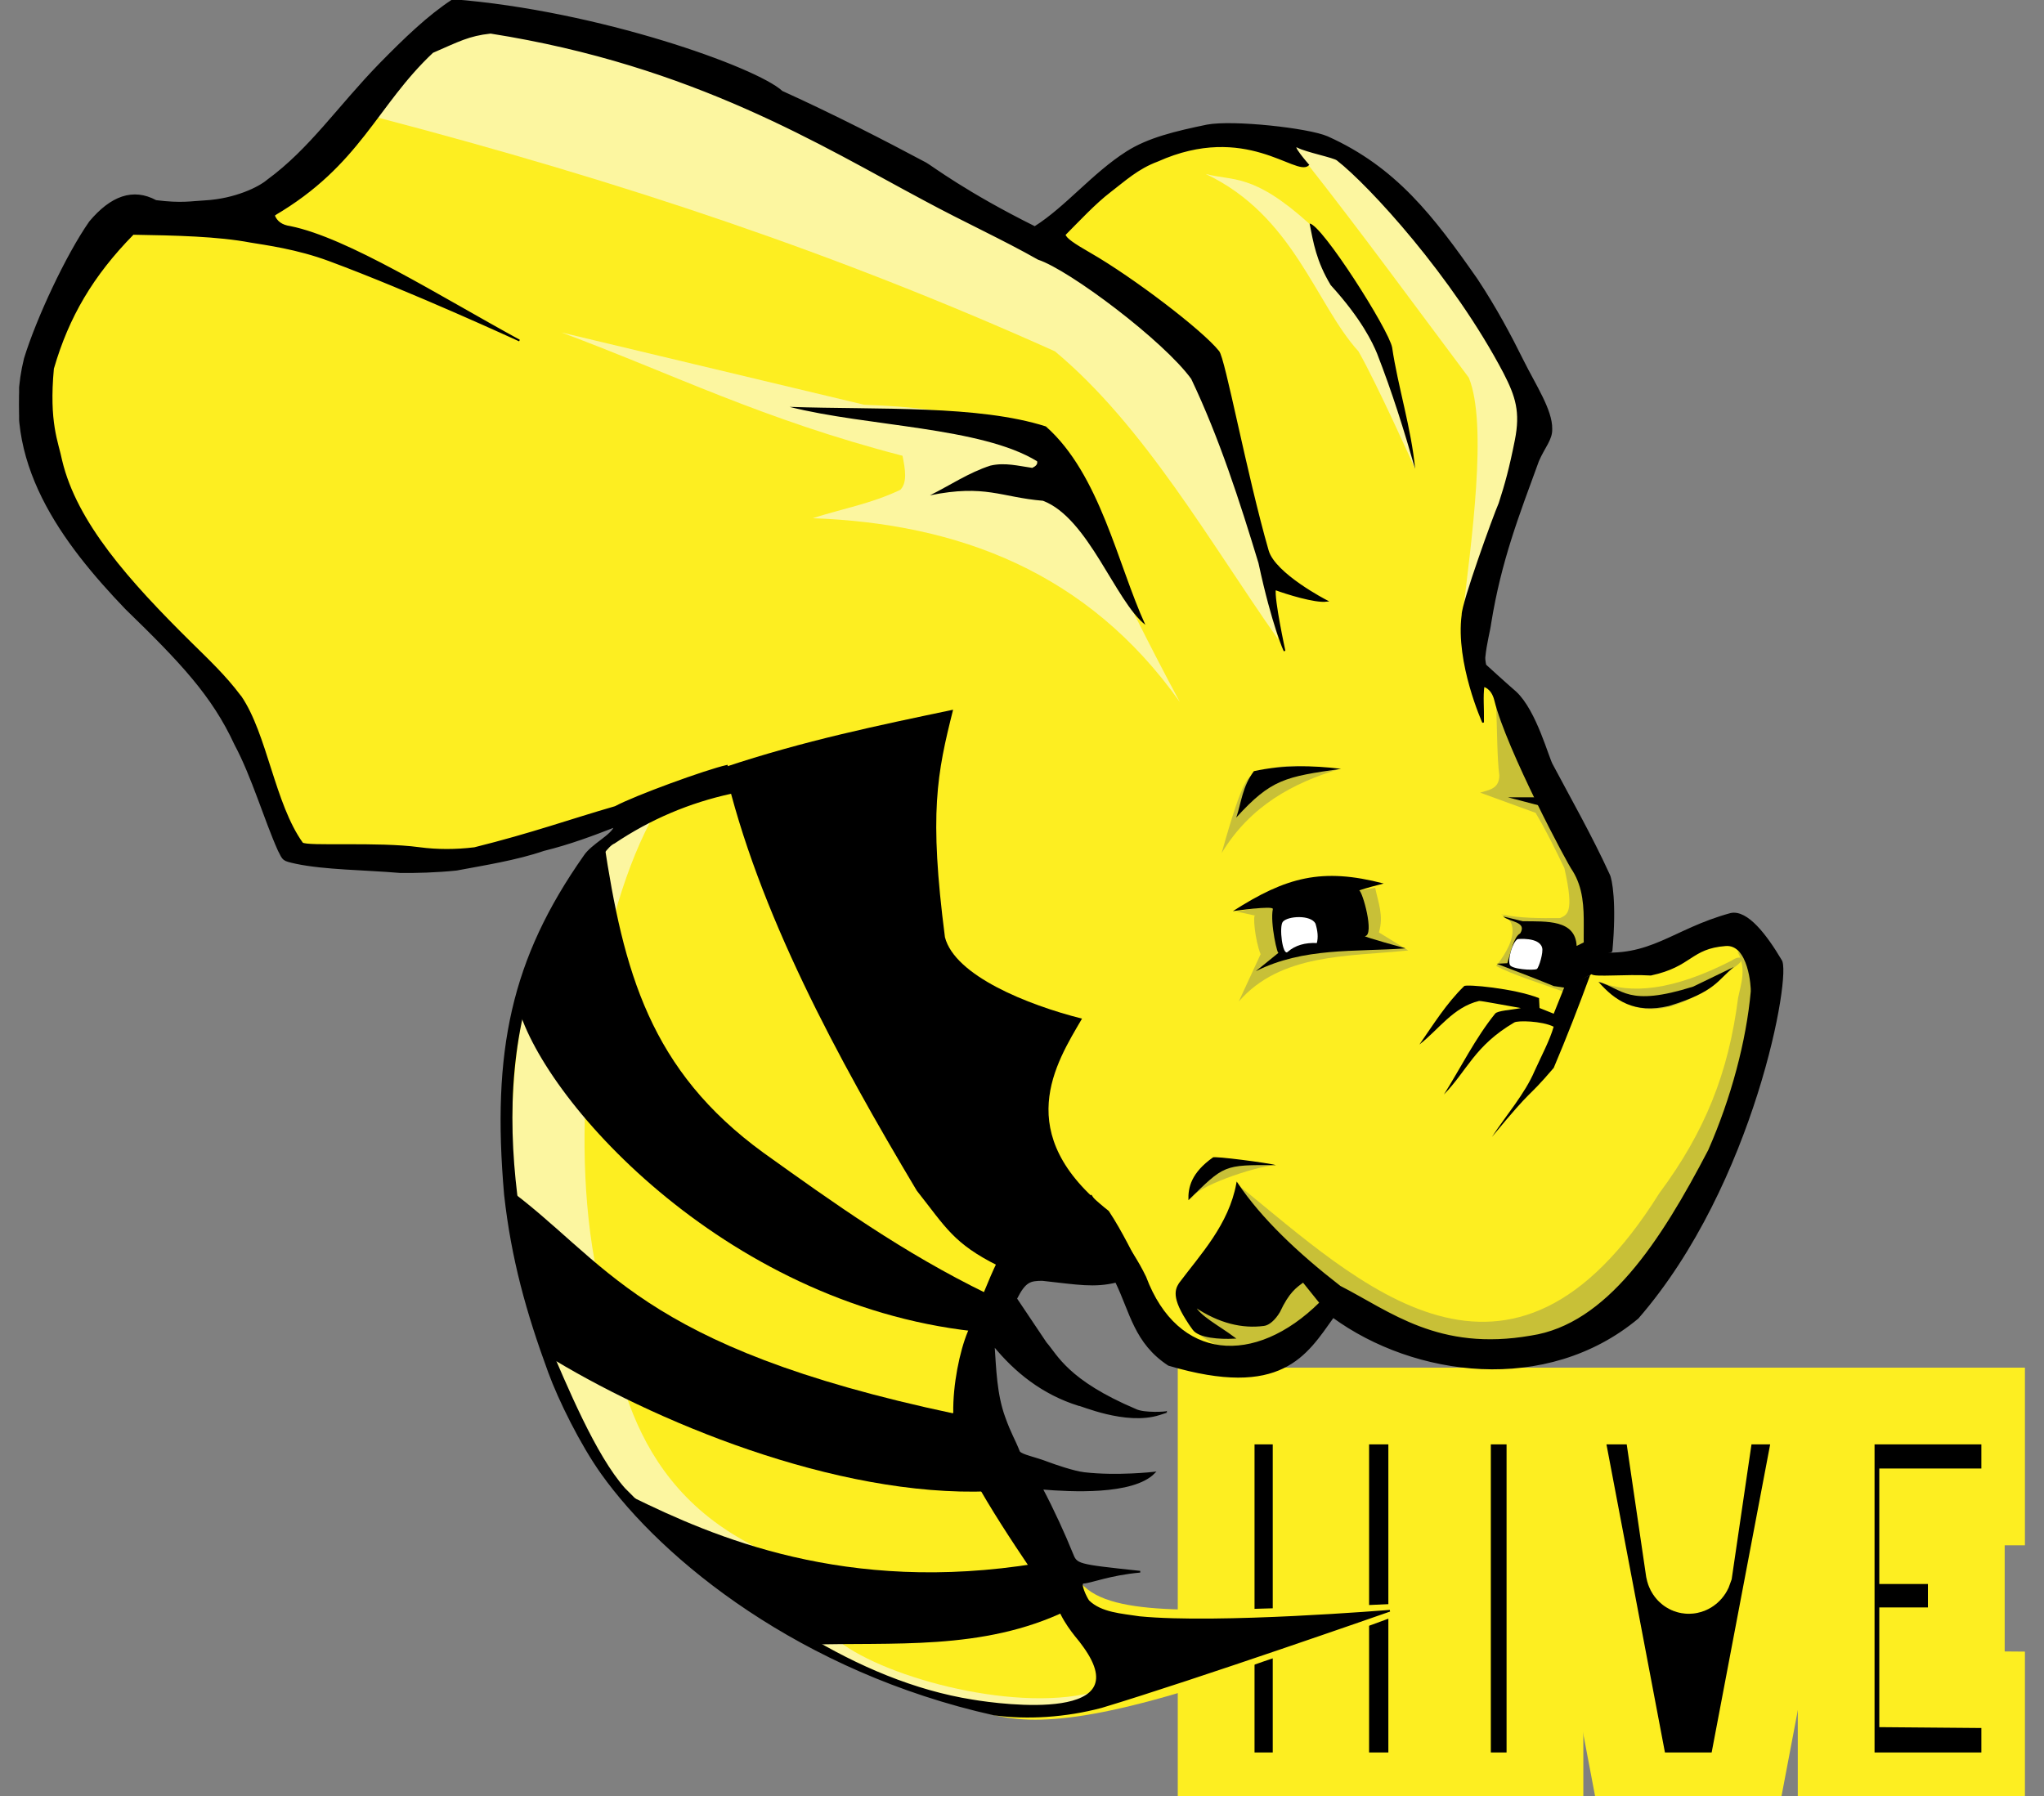 <svg width="66" height="58" viewBox="0 0 66 58" fill="none" xmlns="http://www.w3.org/2000/svg">
<rect x="0" y="0" width="66" height="58" fill="#808080" stroke="none"/>
<g clip-path="url(#clip0_44_740)">
<path fill-rule="evenodd" clip-rule="evenodd" d="M39.269 45.406V57.834H42.336V52.123L42.968 52.134V57.834H46.069V45.406H42.968V50.017H42.336V45.406L39.269 45.406Z" fill="black" stroke="#FDEE21" stroke-width="2.479"/>
<path fill-rule="evenodd" clip-rule="evenodd" d="M49.886 45.406H46.899V57.834H49.886V45.406Z" fill="black" stroke="#FDEE21" stroke-width="2.479"/>
<path fill-rule="evenodd" clip-rule="evenodd" d="M50.375 45.406L52.734 57.834H56.295L58.655 45.406H55.484L54.703 50.724C54.638 50.928 54.418 50.928 54.378 50.724L53.597 45.406L50.375 45.406Z" fill="black" stroke="#FDEE21" stroke-width="2.479"/>
<path fill-rule="evenodd" clip-rule="evenodd" d="M65.217 45.406H59.289V57.834H65.217V54.576L61.921 54.548L61.921 53.151H63.491V49.915H61.921L61.921 48.665H65.217V45.406Z" fill="black" stroke="#FDEE21" stroke-width="2.479"/>
<path fill-rule="evenodd" clip-rule="evenodd" d="M33.203 7.717C32.703 6.356 15.527 -0.288 15.307 0.441C12.153 1.259 10.869 4.877 8.699 7.168L3.881 6.893C1.759 9.609 0.645 12.384 1.403 15.268C4.124 18.935 7.282 22.056 9.25 26.662C9.405 28.834 18.694 26.89 20.685 26.46C17.965 28.397 15.597 31.4 16.615 40.048C17.544 44.109 18.18 48.643 26.42 53.236C27.505 53.84 29.75 54.538 31.138 55.046C32.465 55.652 34.017 55.901 38.396 54.569C40.93 53.482 43.666 52.827 46.146 51.743L43.165 51.882C39.061 51.971 35.893 52.276 34.915 51.135L31.138 44.647L33.34 40.391C36.388 40.702 37.399 43.161 40.086 44.097L43.252 41.764C52.448 47.165 56.107 38.34 57.155 31.467C57.043 28.671 51.07 32.344 51.432 31.037C51.573 28.031 49.11 24.098 47.519 21.034L49.36 13.944C50.196 13.204 45.492 5.318 41.652 4.334C38.282 3.471 33.202 7.717 33.202 7.717L33.203 7.717Z" fill="#FDEE21"/>
<path fill-rule="evenodd" clip-rule="evenodd" d="M48.31 22.784C48.343 23.546 48.339 24.472 48.413 25.049C48.401 25.49 48.069 25.506 47.794 25.598L49.583 26.25C49.939 26.845 50.224 27.44 50.513 28.035C50.847 29.499 50.597 29.541 50.375 29.648C49.725 29.655 49.078 29.656 48.474 29.528C48.744 29.67 48.804 29.774 48.833 29.956C48.885 30.292 48.668 30.751 48.31 31.193C48.839 31.485 49.804 31.771 50.521 32.042L51.339 30.232C50.968 27.572 49.846 25.121 48.31 22.784L48.31 22.784Z" fill="#C8C037"/>
<path fill-rule="evenodd" clip-rule="evenodd" d="M51.65 31.705C52.642 32.117 54.014 31.996 55.915 31.021C56.197 30.821 56.461 30.941 55.955 31.27C53.461 33.496 52.268 32.382 51.65 31.705L51.65 31.705Z" fill="#C8C037"/>
<path fill-rule="evenodd" clip-rule="evenodd" d="M56.105 30.73C56.4 31.291 56.221 31.748 56.123 32.222C55.815 34.636 55.059 36.544 53.576 38.538C48.752 46.254 43.882 41.426 39.999 38.283L38.393 42.288C38.308 42.639 37.953 42.912 40.462 44.011L43.017 42.215C52.762 49.593 59.667 31.888 56.105 30.73L56.105 30.73Z" fill="#C8C037"/>
<path fill-rule="evenodd" clip-rule="evenodd" d="M41.175 37.625C40.517 37.672 38.561 38.334 38.474 38.717L39.374 37.382L41.175 37.625Z" fill="#C8C037"/>
<path fill-rule="evenodd" clip-rule="evenodd" d="M39.896 29.442C40.017 29.442 40.595 29.597 40.533 29.562C40.444 29.513 40.523 30.369 40.705 30.815L39.999 32.343C41.351 30.792 43.488 30.895 45.471 30.695L44.525 30.112C44.689 29.566 44.496 29.134 44.404 28.67L39.896 29.442Z" fill="#C8C037"/>
<path fill-rule="evenodd" clip-rule="evenodd" d="M43.217 24.844C41.767 25.286 40.379 26.009 39.447 27.549C40.158 25.01 40.303 25.107 40.532 24.981C41.527 24.539 42.341 24.814 43.217 24.844V24.844Z" fill="#C8C037"/>
<path fill-rule="evenodd" clip-rule="evenodd" d="M35.474 54.6C33.721 56.525 29.809 54.454 26.56 53.399C18.305 48.176 16.692 43.258 16.58 38.435C16.156 31.525 18.288 27.51 20.985 26.56C19.2 29.983 18.368 36.13 19.196 40.7C19.864 43.243 19.878 47.531 24.153 49.827C26.247 50.999 25.68 51.913 27.096 53.011C28.647 54.215 32.973 55.359 35.474 54.6L35.474 54.6Z" fill="#FCF6A0"/>
<path fill-rule="evenodd" clip-rule="evenodd" d="M38.093 22.667C35.125 18.479 30.95 16.907 26.242 16.735C27.186 16.429 28.129 16.27 29.073 15.817C29.304 15.575 29.228 15.15 29.142 14.719C24.61 13.541 21.75 12.086 18.129 10.737L27.903 13.071C34.504 13.32 33.937 14.942 38.094 22.667L38.093 22.667Z" fill="#FCF6A0"/>
<path fill-rule="evenodd" clip-rule="evenodd" d="M41.271 20.648C39.078 17.532 36.95 13.75 34.062 11.345C27.09 8.214 20.194 5.889 12.112 3.773L14.691 0.472C23.268 2.42 31.323 5.68 38.539 11.053C39.76 14.125 40.574 17.2 41.27 20.647L41.271 20.648Z" fill="#FCF6A0"/>
<path fill-rule="evenodd" clip-rule="evenodd" d="M45.694 15.141C45.694 15.141 44.464 12.396 43.865 11.348C42.476 9.816 41.774 6.962 38.929 5.617C39.829 5.859 40.444 5.571 42.281 7.228L45.174 12.688L45.694 15.141Z" fill="#FCF6A0"/>
<path fill-rule="evenodd" clip-rule="evenodd" d="M47.223 19.897C47.507 17.519 48.045 13.704 47.427 12.196C45.708 9.901 43.976 7.528 42.243 5.325C41.957 5.059 41.75 4.698 41.524 4.417C43.96 5.045 46.502 6.73 49.93 13.383L47.223 19.897Z" fill="#FCF6A0"/>
<path fill-rule="evenodd" clip-rule="evenodd" d="M36.982 20.178C36.012 19.418 35.148 16.731 33.677 16.172C32.317 16.059 31.818 15.633 30.028 15.996C30.677 15.672 31.29 15.258 31.98 15.037C32.447 14.927 32.886 15.048 33.331 15.11C33.441 15.058 33.514 14.993 33.487 14.896C31.685 13.788 27.99 13.773 25.496 13.14C28.391 13.237 31.594 13.077 33.77 13.771C35.519 15.316 36.088 18.226 36.982 20.178L36.982 20.178Z" fill="black"/>
<path fill-rule="evenodd" clip-rule="evenodd" d="M42.288 7.219C42.689 7.255 44.851 10.657 44.952 11.223C45.132 12.461 45.575 13.848 45.694 15.143C45.338 13.901 44.95 12.659 44.465 11.417C44.324 11.075 43.965 10.302 42.969 9.209C42.505 8.438 42.405 7.832 42.288 7.219L42.288 7.219Z" fill="black"/>
<path fill-rule="evenodd" clip-rule="evenodd" d="M49.612 25.748H48.687L49.709 26.015L49.612 25.748Z" fill="black"/>
<path fill-rule="evenodd" clip-rule="evenodd" d="M43.302 24.829C42.373 24.715 41.418 24.7 40.488 24.904C40.109 25.41 40.083 25.925 39.918 26.402C41.048 25.162 41.497 25.086 43.302 24.829V24.829Z" fill="black"/>
<path fill-rule="evenodd" clip-rule="evenodd" d="M55.985 31.227C55.467 31.638 55.416 32.025 53.886 32.488C52.77 32.751 52.139 32.306 51.614 31.708C52.41 31.935 52.538 32.533 54.673 31.862L55.985 31.227Z" fill="black"/>
<path fill-rule="evenodd" clip-rule="evenodd" d="M51.348 31.484C50.975 32.503 50.574 33.533 50.169 34.487C49.205 35.612 49.616 34.971 48.173 36.718C48.635 36.01 49.235 35.329 49.55 34.59C49.77 34.104 50.045 33.589 50.167 33.157C49.784 32.967 49.001 32.952 48.895 33.02C47.612 33.773 47.38 34.57 46.624 35.346C47.172 34.474 47.641 33.522 48.276 32.737C48.349 32.635 48.819 32.615 49.108 32.555C48.659 32.479 47.827 32.318 47.76 32.325C46.923 32.525 46.454 33.251 45.833 33.732C46.286 33.082 46.703 32.404 47.278 31.845C47.335 31.779 48.89 31.915 49.695 32.234L49.711 32.553L50.169 32.737L50.513 31.879L51.348 31.484Z" fill="black"/>
<path fill-rule="evenodd" clip-rule="evenodd" d="M41.196 37.628C40.989 37.558 39.165 37.324 39.165 37.379C38.465 37.875 38.359 38.349 38.374 38.76C39.539 37.62 39.495 37.617 41.196 37.628L41.196 37.628Z" fill="black"/>
<path fill-rule="evenodd" clip-rule="evenodd" d="M39.81 29.425C39.81 29.425 41.126 29.234 41.1 29.357C41.005 29.811 41.262 30.918 41.29 30.764L40.55 31.364C42.099 30.589 43.731 30.745 45.385 30.627C45.385 30.627 43.992 30.244 44.077 30.232C44.388 30.188 43.995 28.787 43.888 28.756C44.153 28.667 44.412 28.6 44.68 28.533C42.688 28.014 41.536 28.32 39.81 29.425L39.81 29.425Z" fill="black"/>
<path fill-rule="evenodd" clip-rule="evenodd" d="M51.201 30.403L50.909 30.549C50.867 29.696 49.947 29.759 49.171 29.751L48.534 29.596C48.728 29.775 49.326 29.761 49.085 30.145C48.882 30.253 48.788 30.717 48.672 31.106L48.328 31.124C48.936 31.36 49.5 31.567 50.169 31.844L50.565 31.904L51.511 31.398L51.201 30.403Z" fill="black"/>
<path fill-rule="evenodd" clip-rule="evenodd" d="M42.477 29.828C42.329 29.537 41.584 29.578 41.423 29.767C41.293 29.92 41.415 30.904 41.582 30.738C41.824 30.526 42.141 30.438 42.52 30.455C42.568 30.273 42.551 30.077 42.477 29.828L42.477 29.828Z" fill="white"/>
<path fill-rule="evenodd" clip-rule="evenodd" d="M49.624 31.294C49.694 31.243 49.842 30.75 49.794 30.602C49.697 30.254 49.004 30.327 49.004 30.327C48.834 30.426 48.686 30.969 48.748 31.148C48.778 31.3 49.513 31.348 49.624 31.294L49.624 31.294Z" fill="white"/>
<path fill-rule="evenodd" clip-rule="evenodd" d="M19.989 48.309L20.427 48.352C23.022 49.62 27.295 51.5 33.482 50.49L34.453 52.01C31.728 53.327 28.798 53.024 26.052 53.116L19.989 48.309Z" fill="black"/>
<path fill-rule="evenodd" clip-rule="evenodd" d="M16.263 38.286L17.563 43.716C21.043 45.881 26.989 48.361 31.945 48.161L30.85 45.66C20.505 43.474 19.63 40.711 16.263 38.285L16.263 38.286Z" fill="black"/>
<path fill-rule="evenodd" clip-rule="evenodd" d="M19.498 27.162C20.133 31.37 20.982 34.561 24.659 37.233C26.913 38.846 29.151 40.453 31.872 41.778C31.872 41.778 31.634 43.014 31.434 42.992C23.335 42.096 17.406 35.414 16.688 32.362C17.383 30.021 18.381 28.559 19.498 27.162H19.498Z" fill="black"/>
<path fill-rule="evenodd" clip-rule="evenodd" d="M23.391 24.778C24.471 29.442 27.044 34.166 29.602 38.451C30.539 39.635 30.785 40.158 32.23 40.878C34.183 41.494 35.564 41.337 36.982 41.244C36.594 40.529 36.248 39.781 35.802 39.108C32.628 36.61 34.095 34.336 34.938 32.896C33.173 32.452 30.834 31.508 30.512 30.268C29.994 26.255 30.257 24.982 30.775 22.92C28.385 23.422 25.962 23.919 23.391 24.778L23.391 24.778Z" fill="black"/>
<path fill-rule="evenodd" clip-rule="evenodd" d="M14.622 0.003C13.836 0.514 13.079 1.244 12.265 2.074C10.915 3.464 10.018 4.821 8.643 5.826C8.369 6.062 7.597 6.442 6.628 6.498C6.171 6.521 5.874 6.596 5.034 6.491C4.294 6.092 3.591 6.352 2.905 7.168C2.152 8.245 1.199 10.29 0.803 11.577C-0.014 14.86 2.068 17.564 4.065 19.649C5.842 21.375 6.866 22.455 7.596 24.038C8.148 25.065 8.557 26.474 9 27.462C9.16 27.775 9.126 27.773 9.556 27.868C10.485 28.065 11.772 28.066 12.919 28.164C13.415 28.171 14.096 28.153 14.741 28.086C15.63 27.919 16.675 27.755 17.551 27.454C18.407 27.244 19.169 26.954 19.857 26.686C19.768 26.986 19.113 27.274 18.868 27.653C16.538 30.971 15.9 33.924 16.305 38.583C16.535 40.648 17.011 42.36 17.73 44.318C18.059 45.215 18.758 46.634 19.429 47.577C21.423 50.381 25.884 53.981 32.095 55.367C33.178 55.514 34.408 55.436 35.564 55.129C38.63 54.205 44.877 52.018 44.877 52.018C44.877 52.018 39.331 52.475 36.792 52.225C36.204 52.133 35.556 52.102 35.146 51.704C35.078 51.615 34.828 51.115 34.989 51.111C35.209 51.105 35.84 50.844 36.815 50.758C34.734 50.535 34.764 50.537 34.612 50.16C34.376 49.575 34.014 48.774 33.642 48.074C34.556 48.151 36.581 48.264 37.268 47.559C37.268 47.559 36.07 47.696 35.011 47.573C34.654 47.531 34.047 47.315 33.864 47.248C33.389 47.064 32.998 47.007 32.906 46.887C32.741 46.469 32.63 46.328 32.43 45.769C32.16 45.027 32.139 44.2 32.088 43.443C32.78 44.292 33.663 45.008 34.831 45.373C34.846 45.341 36.346 46.022 37.436 45.672L37.662 45.599C37.662 45.619 36.94 45.662 36.675 45.532C34.459 44.594 34.126 43.774 33.768 43.367L32.811 41.94C33.102 41.363 33.266 41.341 33.652 41.335C34.818 41.464 35.326 41.563 36.036 41.393C36.515 42.375 36.645 43.363 37.737 44.078C41.374 45.152 42.165 43.759 43.046 42.528C45.663 44.439 49.924 45.028 52.883 42.561C56.645 38.229 57.836 31.401 57.503 31.011C57.033 30.218 56.417 29.4 55.887 29.513C54.001 30.026 53.305 30.978 51.435 30.761C51.658 30.748 52.032 30.742 52.035 30.721C52.179 29.146 52.024 28.384 51.954 28.253C51.387 27.008 50.642 25.698 50.123 24.716C49.989 24.512 49.596 22.966 48.937 22.355C48.655 22.114 47.963 21.482 47.963 21.482L47.904 22.154C47.904 22.154 48.175 22.195 48.278 22.612C48.668 24.192 50.654 27.927 50.8 28.106C51.504 29.237 50.871 30.645 51.406 31.436C51.458 31.536 52.498 31.427 53.304 31.476C54.63 31.192 54.574 30.611 55.72 30.524C56.491 30.465 56.569 31.907 56.559 32.019C56.415 33.611 55.928 35.462 55.183 37.152C53.635 40.121 51.9 42.787 49.44 43.159C46.44 43.681 44.881 42.376 43.254 41.545L42.632 42.073C40.518 44.167 38.008 43.981 36.982 41.244C36.471 40.183 35.805 39.532 35.235 38.621L32.211 40.789C31.959 41.302 31.65 42.112 31.274 43.017C31.012 43.646 30.793 44.727 30.808 45.624C30.42 46.281 32.15 48.946 33.243 50.567C33.566 51.045 34.168 51.88 34.188 51.932C34.405 52.492 34.88 52.986 34.909 53.046C36.938 55.68 32.349 55.074 31.401 54.915C29.53 54.618 27.701 53.841 25.982 52.801C25.882 52.741 25.782 52.68 25.683 52.618C23.64 51.337 21.76 49.7 20.161 48.079C19.208 47.005 18.3 44.804 17.63 43.243C16.625 39.491 15.183 32.987 19.089 28.058C19.337 27.776 19.604 27.307 19.831 27.215C20.992 26.434 22.252 25.901 23.607 25.606L23.47 24.732C22.794 24.885 20.515 25.714 19.87 26.061C18.405 26.484 17.19 26.925 15.322 27.39C14.716 27.464 14.118 27.465 13.536 27.387C12.193 27.205 9.903 27.367 9.757 27.232C8.848 25.97 8.599 23.709 7.769 22.498L7.759 22.486L7.748 22.475C7.265 21.828 6.701 21.3 6.145 20.751C4.156 18.785 2.454 16.884 1.978 14.869C1.858 14.274 1.549 13.658 1.713 11.898L1.716 11.89L1.719 11.881C2.198 10.237 2.976 8.897 4.297 7.553C5.672 7.576 7.033 7.606 8.093 7.807C8.579 7.888 9.591 8.019 10.635 8.407C13.279 9.387 16.773 10.998 16.773 10.998C14.15 9.565 11.218 7.704 9.367 7.328C9.091 7.289 8.922 7.164 8.84 6.946C11.625 5.318 12.134 3.401 13.966 1.682C14.803 1.319 15.13 1.134 15.841 1.057C22.419 2.092 26.56 4.699 29.836 6.443C31.166 7.162 32.374 7.706 33.529 8.361C34.541 8.693 37.594 10.986 38.488 12.223C39.396 14.13 40.059 16.191 40.663 18.179C41.097 20.201 41.477 21.021 41.477 21.021C41.477 21.021 41.109 19.329 41.17 19.026C41.552 19.168 42.455 19.448 42.829 19.405C42.829 19.405 41.157 18.545 40.938 17.785C40.235 15.345 39.53 11.549 39.34 11.351C38.804 10.68 36.569 8.978 35.198 8.191C34.68 7.893 34.4 7.708 34.378 7.577C34.816 7.137 35.356 6.555 35.841 6.185C36.306 5.83 36.729 5.43 37.377 5.191C40.224 3.915 41.853 5.682 42.239 5.324C42.239 5.324 41.626 4.626 41.898 4.741C42.177 4.891 43.085 5.068 43.185 5.16C44.223 5.968 46.936 8.92 48.571 12.035C48.964 12.798 49.123 13.3 48.941 14.219C48.758 15.139 48.617 15.645 48.418 16.259C48.238 16.669 47.22 19.48 47.224 19.858C47.019 21.4 47.889 23.331 47.889 23.331C47.897 22.807 47.856 22.527 47.904 22.153L47.962 21.483C47.962 21.483 47.925 21.305 47.932 21.234C47.976 20.771 48.09 20.382 48.124 20.116C48.451 18.102 49.019 16.652 49.664 14.885C49.855 14.439 50.106 14.191 50.093 13.851C50.104 13.248 49.562 12.439 49.17 11.649C48.775 10.851 48.303 9.961 47.683 9.023C46.27 7.001 45.065 5.419 42.859 4.428C42.242 4.159 39.813 3.895 38.975 4.052C37.957 4.263 37.082 4.471 36.385 4.915C35.287 5.615 34.424 6.698 33.413 7.336C31.174 6.222 30.094 5.389 29.892 5.274C28.562 4.565 26.965 3.741 25.247 2.961C24.423 2.196 19.307 0.368 14.622 0.003L14.622 0.003ZM43.254 41.543C41.874 40.47 40.713 39.366 39.947 38.228C39.698 39.566 38.791 40.519 38.09 41.456C37.95 41.676 37.849 41.975 38.536 42.93C38.722 43.185 39.392 43.228 39.844 43.205C39.384 42.859 38.684 42.492 38.571 42.175C39.381 42.724 40.13 42.881 40.808 42.793C40.963 42.776 41.155 42.612 41.304 42.361C41.606 41.715 41.842 41.56 42.081 41.386L42.632 42.072L43.254 41.543Z" fill="black" stroke="black" stroke-width="0.055"/>
</g>
<defs>
<clipPath id="clip0_44_740">
<rect width="64.767" height="58" fill="white" transform="translate(0.617 -0)"/>
</clipPath>
</defs>
</svg>
